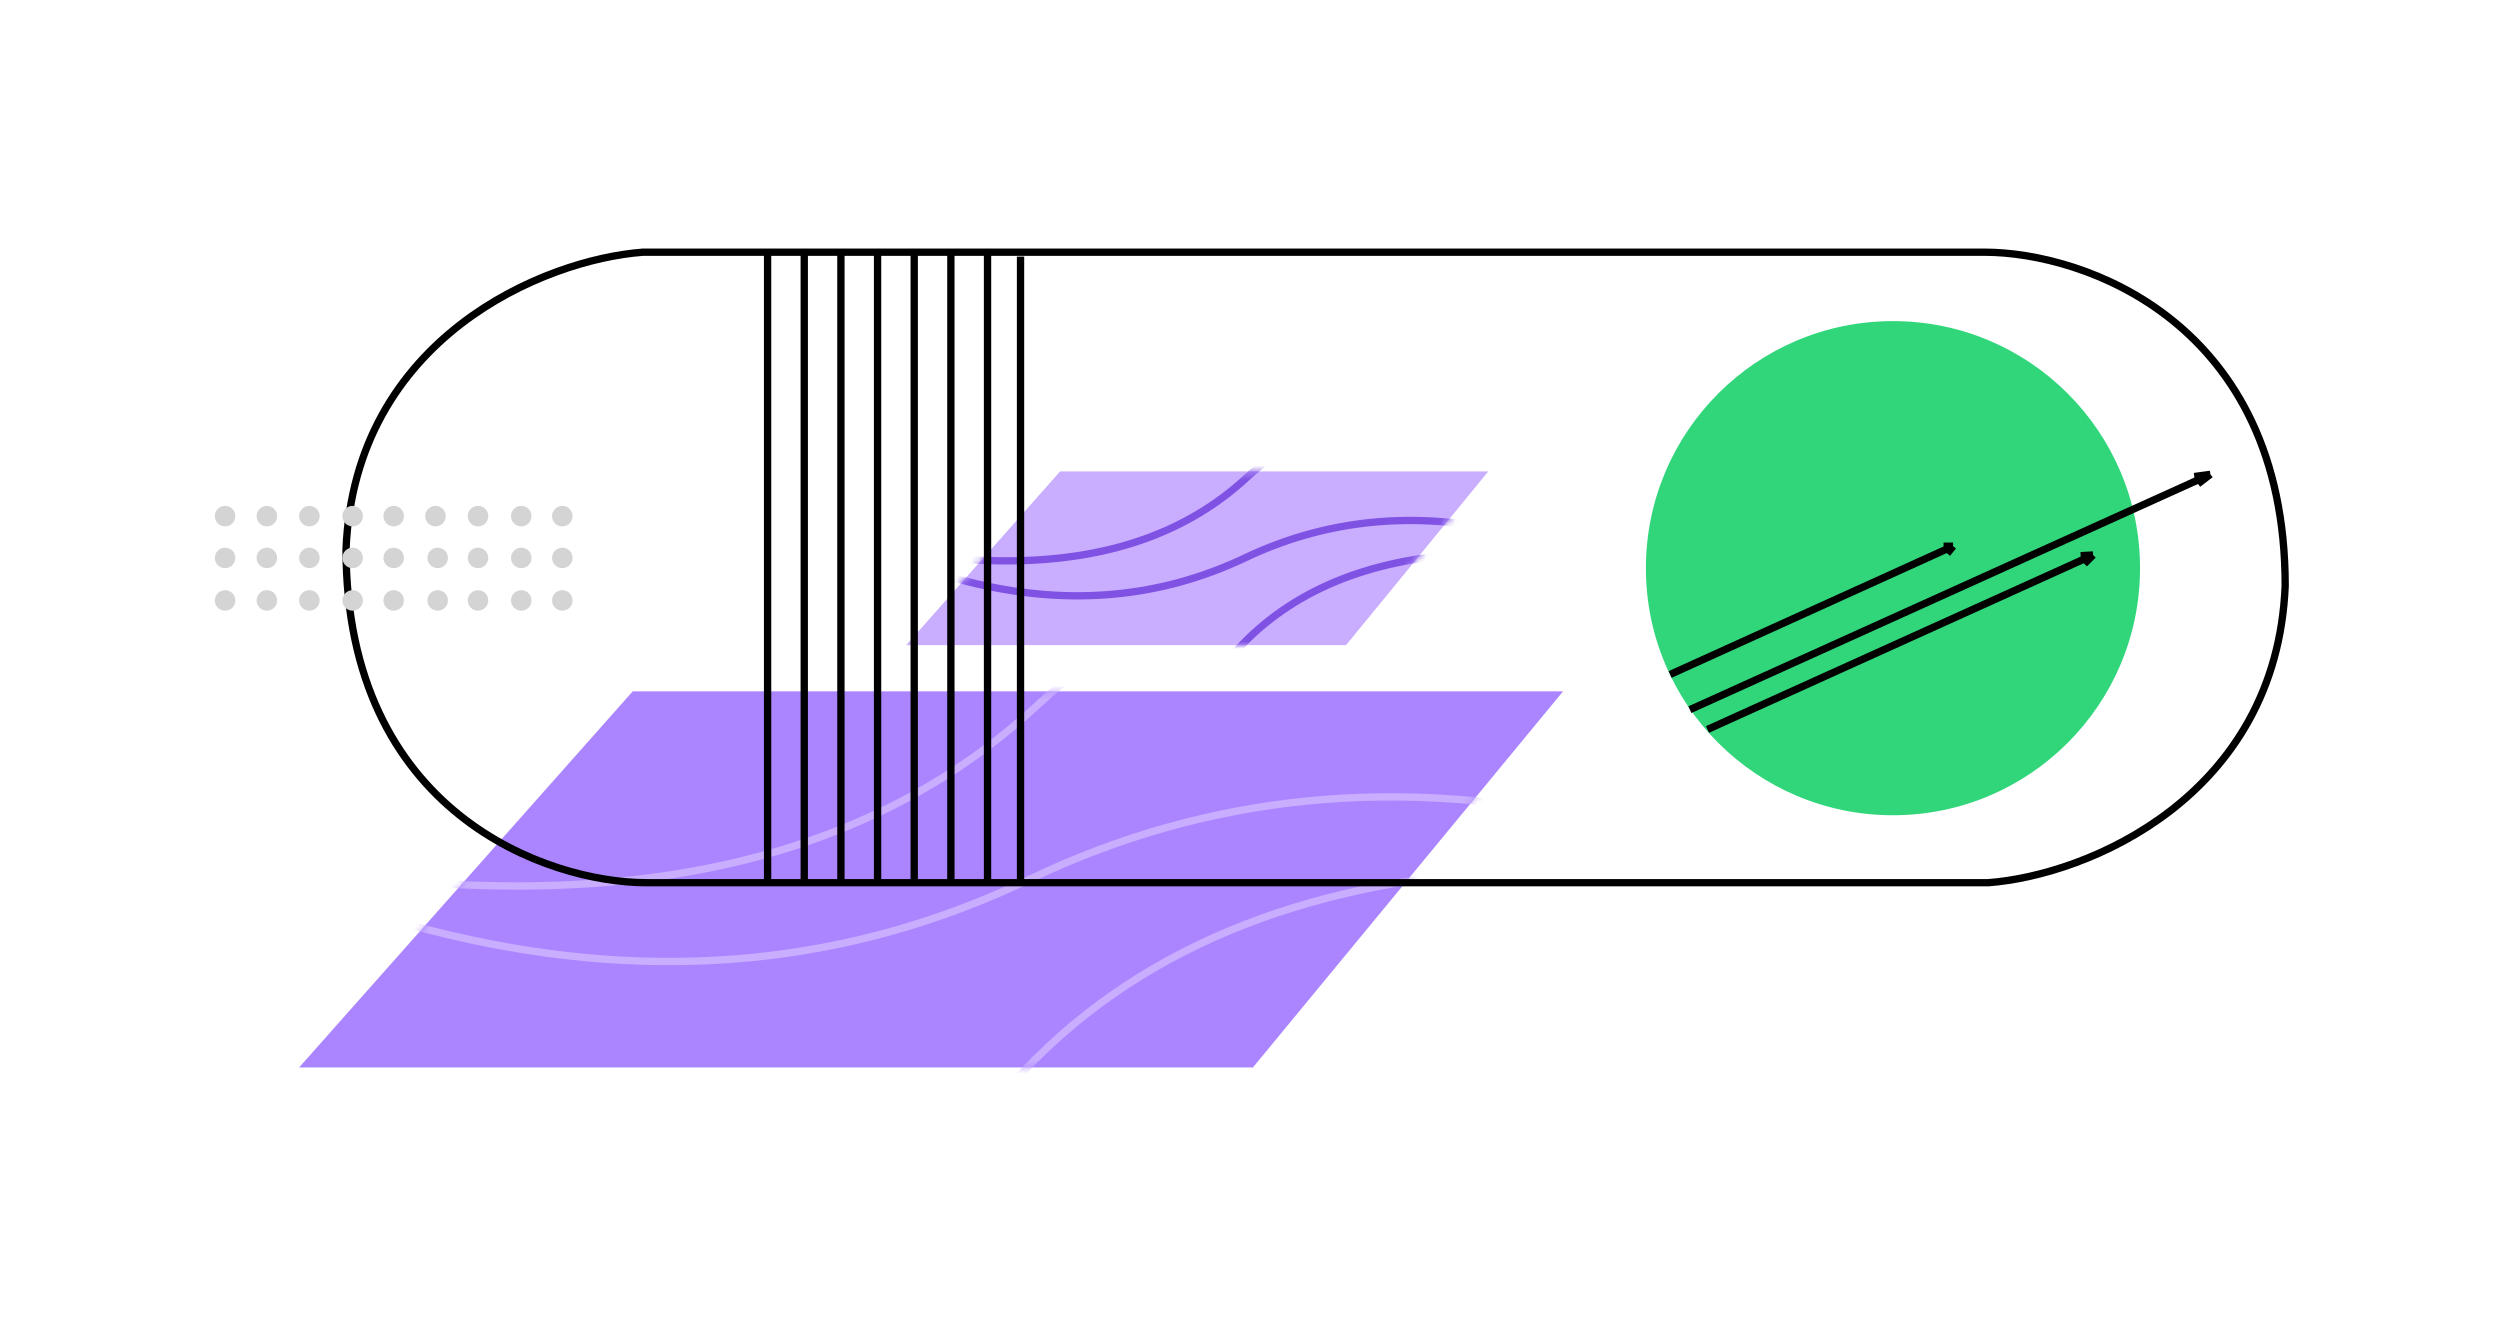<svg width="341" height="180" fill="none" xmlns="http://www.w3.org/2000/svg">
  <path d="M86.3 94.3l-45.5 51.3h130.1l42.3-51.3h-127z" fill="#AB85FF"/>
  <mask id="a" maskUnits="userSpaceOnUse" x="40" y="94" width="174" height="52">
    <path d="M86.3 94.3l-45.5 51.3h130.1l42.3-51.3h-127z" fill="#AB85FF"/>
  </mask>
  <g mask="url(#a)" stroke="#C9AEFF">
    <path d="M319.6 96.1c-83-33-142.3-33-178 0-35.5 33-94.8 33-177.8 0"/>
    <path d="M309.2 159.2c-63.7-49.6-119.9-62.6-168.7-39.3-48.8 23.4-105 10.3-168.7-39.2"/>
    <path d="M316 137.4c-86.4-28.3-145.5-25-177.3 9.7-31.7 34.8-90.8 38-177.3 9.7"/>
  </g>
  <path d="M144.6 64.3l-21 23.7h60L203 64.3h-58.5z" fill="#C9AEFF"/>
  <mask id="b" maskUnits="userSpaceOnUse" x="123" y="64" width="81" height="24">
    <path d="M144.6 64.3l-21 23.7h60L203 64.3h-58.5z" fill="#C9AEFF"/>
  </mask>
  <g mask="url(#b)" stroke="#8052E4">
    <path d="M252.1 65.1c-38.2-15.1-65.6-15.1-82 0-16.4 15.2-43.7 15.2-82 0"/>
    <path d="M247.3 94.2c-29.3-22.8-55.2-28.8-77.7-18C147 86.8 121 80.8 91.8 58"/>
    <path d="M250.5 84.2c-39.9-13-67.1-11.6-81.8 4.5-14.6 16-41.8 17.5-81.7 4.4"/>
  </g>
  <path d="M87.7 34.4c-13.5 1-39.3 11.7-40.5 40.5 0 36 27.5 45.5 41 45.5h146.5M87.5 34.4h72.2M271.2 120.4c13.5-1 39.3-11.7 40.5-40.5 0-36-27.5-45.5-41-45.5H124.2M271.4 120.4h-72.2M139.2 120V35m0 85V35M134.7 120.4v-86m0 86v-86M129.7 120.4v-86m0 86v-86M124.7 120.4v-86m0 86v-86M119.7 120.4v-86m0 86v-86M114.7 120.4v-86m0 86v-86M109.7 120.4v-86m0 86v-86M104.7 120.4v-86m0 86v-86" stroke="#000"/>
  <circle cx="76.7" cy="81.9" r="1.4" transform="rotate(-180 76.7 81.9)" fill="#D4D4D4"/>
  <circle cx="70.9" cy="81.9" r="1.4" transform="rotate(-180 71 81.9)" fill="#D4D4D4"/>
  <circle cx="65.2" cy="81.9" r="1.4" transform="rotate(-180 65.2 81.9)" fill="#D4D4D4"/>
  <circle cx="59.7" cy="81.9" r="1.4" transform="rotate(-180 59.7 81.9)" fill="#D4D4D4"/>
  <circle cx="53.7" cy="81.9" r="1.4" transform="rotate(-180 53.7 81.9)" fill="#D4D4D4"/>
  <circle cx="47.9" cy="81.9" r="1.4" transform="rotate(-180 48 81.9)" fill="#D4D4D4"/>
  <circle cx="42.2" cy="81.9" r="1.4" transform="rotate(-180 42.2 81.9)" fill="#D4D4D4"/>
  <circle cx="36.4" cy="81.9" r="1.4" transform="rotate(-180 36.4 81.9)" fill="#D4D4D4"/>
  <circle cx="30.7" cy="81.9" r="1.4" transform="rotate(-180 30.7 81.9)" fill="#D4D4D4"/>
  <circle cx="76.7" cy="76.1" r="1.4" transform="rotate(-180 76.7 76.1)" fill="#D4D4D4"/>
  <circle cx="70.9" cy="76.1" r="1.4" transform="rotate(-180 71 76.1)" fill="#D4D4D4"/>
  <circle cx="76.7" cy="70.4" r="1.4" transform="rotate(-180 76.7 70.4)" fill="#D4D4D4"/>
  <circle cx="70.9" cy="70.4" r="1.4" transform="rotate(-180 71 70.4)" fill="#D4D4D4"/>
  <circle cx="65.2" cy="70.4" r="1.4" transform="rotate(-180 65.2 70.4)" fill="#D4D4D4"/>
  <circle cx="59.4" cy="70.4" r="1.4" transform="rotate(-180 59.4 70.4)" fill="#D4D4D4"/>
  <circle cx="53.7" cy="70.4" r="1.4" transform="rotate(-180 53.7 70.4)" fill="#D4D4D4"/>
  <circle cx="47.9" cy="70.4" r="1.4" transform="rotate(-180 48 70.4)" fill="#D4D4D4"/>
  <circle cx="42.2" cy="70.4" r="1.4" transform="rotate(-180 42.2 70.4)" fill="#D4D4D4"/>
  <circle cx="36.4" cy="70.4" r="1.4" transform="rotate(-180 36.4 70.4)" fill="#D4D4D4"/>
  <circle cx="30.7" cy="70.4" r="1.4" transform="rotate(-180 30.7 70.4)" fill="#D4D4D4"/>
  <circle cx="65.2" cy="76.1" r="1.4" transform="rotate(-180 65.2 76.1)" fill="#D4D4D4"/>
  <circle cx="59.7" cy="76.1" r="1.4" transform="rotate(-180 59.7 76.1)" fill="#D4D4D4"/>
  <circle cx="53.7" cy="76.1" r="1.4" transform="rotate(-180 53.7 76.1)" fill="#D4D4D4"/>
  <circle cx="47.9" cy="76.1" r="1.4" transform="rotate(-180 48 76.1)" fill="#D4D4D4"/>
  <circle cx="42.2" cy="76.1" r="1.4" transform="rotate(-180 42.2 76.1)" fill="#D4D4D4"/>
  <circle cx="36.4" cy="76.1" r="1.4" transform="rotate(-180 36.4 76.1)" fill="#D4D4D4"/>
  <circle cx="30.7" cy="76.1" r="1.4" transform="rotate(-180 30.7 76.1)" fill="#D4D4D4"/>
  <circle cx="258.2" cy="77.5" r="33.7" fill="#31D67B"/>
  <path d="M227.8 92l38.6-17.5m0 0h-1.3m1.3 0l-.8 1M230.5 96.8l71-32.1m0 0l-2.2.3m2.2-.3l-1.7 1.3M232.9 99.5l52.6-23.8m0 0l-1.7.1m1.7-.1l-1.2 1.2" stroke="#000"/>
</svg>

